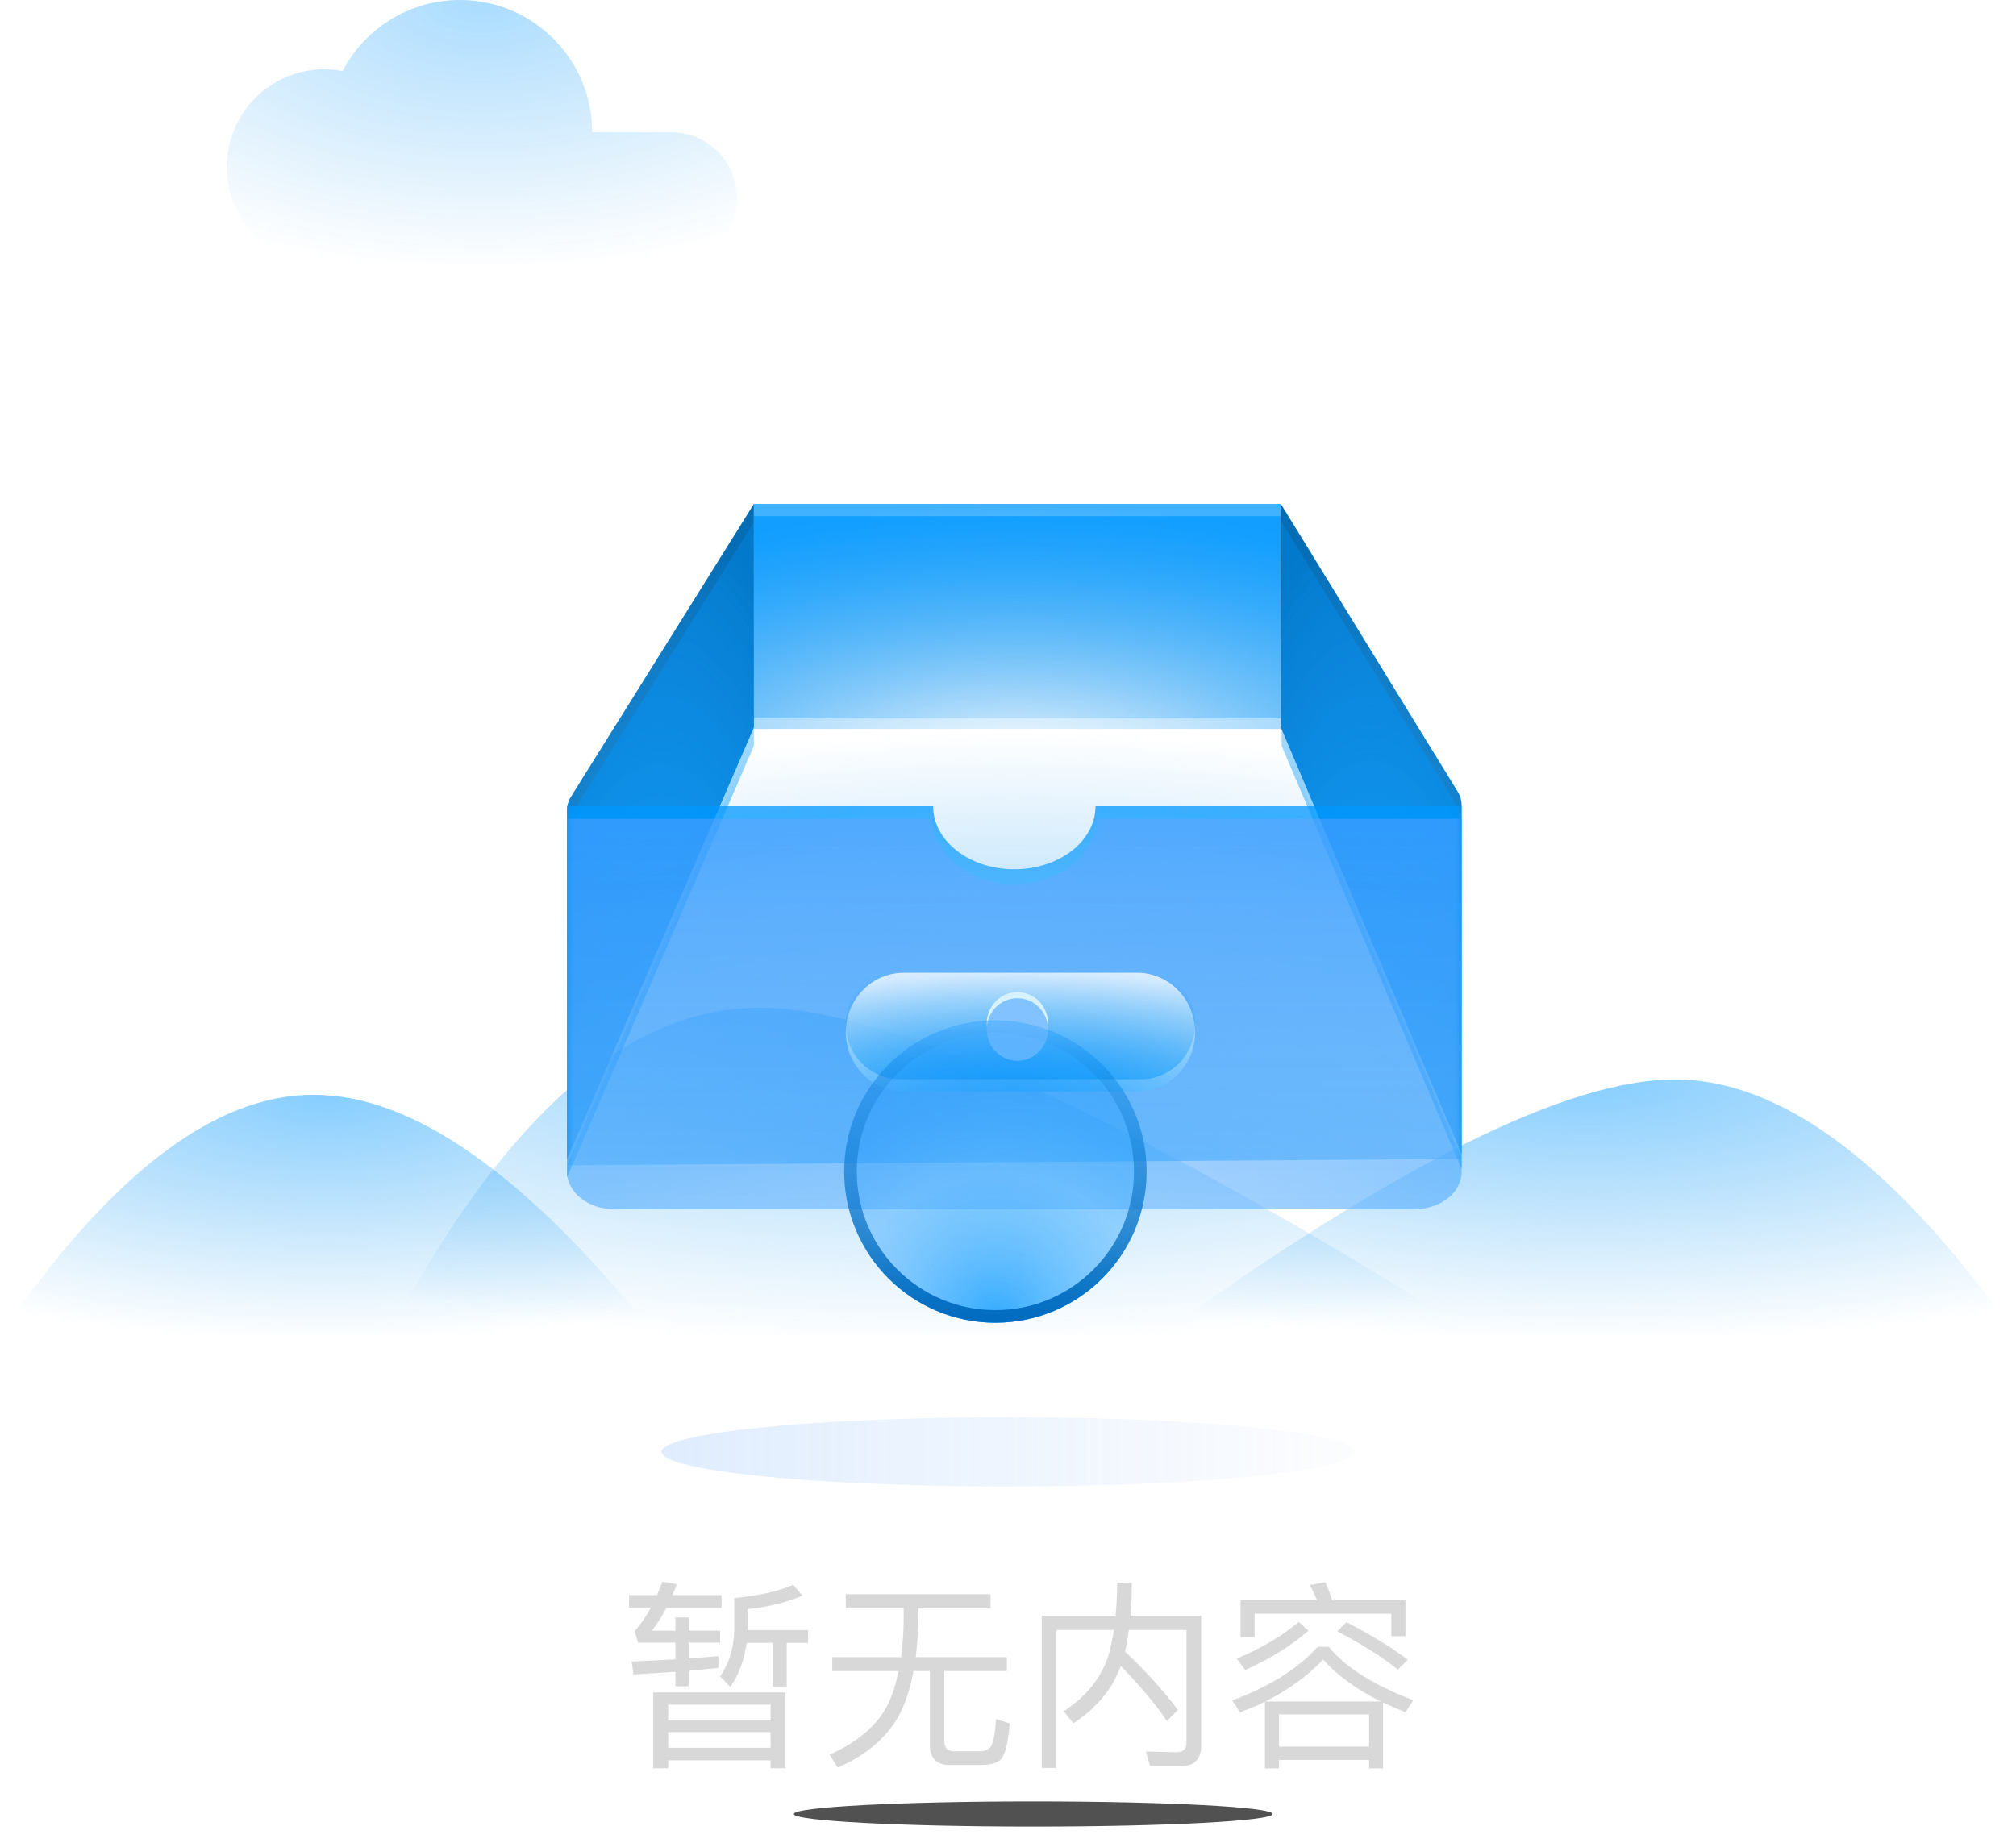 <svg xmlns="http://www.w3.org/2000/svg" xmlns:xlink="http://www.w3.org/1999/xlink" fill="none" version="1.1" width="160" height="146" viewBox="0 0 160 146"><defs><clipPath id="master_svg0_7145_003853"><rect x="0" y="0" width="160" height="146" rx="0"/></clipPath><linearGradient x1="1.209" y1="0.5" x2="-0.25" y2="0.5" id="master_svg1_7143_89135"><stop offset="0%" stop-color="#B2CAF4" stop-opacity="0"/><stop offset="100%" stop-color="#81BAFF" stop-opacity="1"/></linearGradient><radialGradient cx="0" cy="0" r="1" gradientUnits="userSpaceOnUse" id="master_svg2_7143_89136" gradientTransform="translate(38.25 0) rotate(90) scale(21.541 41.544)"><stop offset="0%" stop-color="#0097FF" stop-opacity="0.476"/><stop offset="99.914%" stop-color="#0A90ED" stop-opacity="0"/></radialGradient><radialGradient cx="0" cy="0" r="1" gradientUnits="userSpaceOnUse" id="master_svg3_7143_89136" gradientTransform="translate(26 86.906) rotate(90) scale(19.586 53.34)"><stop offset="0%" stop-color="#0097FF" stop-opacity="0.476"/><stop offset="99.914%" stop-color="#0A90ED" stop-opacity="0"/></radialGradient><radialGradient cx="0" cy="0" r="1" gradientUnits="userSpaceOnUse" id="master_svg4_7143_89136" gradientTransform="translate(74 80) rotate(90) scale(26.67 88.626)"><stop offset="0%" stop-color="#0097FF" stop-opacity="0.476"/><stop offset="99.914%" stop-color="#0A90ED" stop-opacity="0"/></radialGradient><radialGradient cx="0" cy="0" r="1" gradientUnits="userSpaceOnUse" id="master_svg5_7143_89136" gradientTransform="translate(126 85.688) rotate(90) scale(20.836 69.752)"><stop offset="0%" stop-color="#0097FF" stop-opacity="0.476"/><stop offset="99.914%" stop-color="#0A90ED" stop-opacity="0"/></radialGradient><radialGradient cx="0" cy="0" r="1" gradientUnits="userSpaceOnUse" id="master_svg6_7143_89138" gradientTransform="translate(80.502 100.186) rotate(90) scale(42.15 86.743)"><stop offset="0%" stop-color="#0097FF" stop-opacity="0.746"/><stop offset="99.914%" stop-color="#0A90ED" stop-opacity="0"/></radialGradient><radialGradient cx="0" cy="0" r="1" gradientUnits="userSpaceOnUse" id="master_svg7_7145_002228" gradientTransform="translate(52.418 103.589) rotate(90) scale(63.534 18.121)"><stop offset="0%" stop-color="#0097FF" stop-opacity="0.746"/><stop offset="100%" stop-color="#056DB5" stop-opacity="1"/></radialGradient><radialGradient cx="0" cy="0" r="1" gradientUnits="userSpaceOnUse" id="master_svg8_7145_002620" gradientTransform="translate(52.418 105.048) rotate(90) scale(63.534 18.121)"><stop offset="0%" stop-color="#0097FF" stop-opacity="0.746"/><stop offset="99.914%" stop-color="#0197FF" stop-opacity="0.3"/></radialGradient><radialGradient cx="0" cy="0" r="1" gradientUnits="userSpaceOnUse" id="master_svg9_7145_001997" gradientTransform="translate(80.744 61.845) rotate(90) scale(21.826 51.095)"><stop offset="0%" stop-color="#0A90ED" stop-opacity="0"/><stop offset="99.914%" stop-color="#0097FF" stop-opacity="0.746"/></radialGradient><radialGradient cx="0" cy="0" r="1" gradientUnits="userSpaceOnUse" id="master_svga_7145_001997" gradientTransform="translate(80.744 60.596) rotate(90) scale(19.607 51.095)"><stop offset="0%" stop-color="#0A90ED" stop-opacity="0"/><stop offset="99.914%" stop-color="#0097FF" stop-opacity="0.746"/></radialGradient><radialGradient cx="0" cy="0" r="1" gradientUnits="userSpaceOnUse" id="master_svgb_7145_002228" gradientTransform="translate(123.175 103.107) rotate(90) scale(63.052 17.527)"><stop offset="0%" stop-color="#0097FF" stop-opacity="0.746"/><stop offset="100%" stop-color="#056DB5" stop-opacity="1"/></radialGradient><radialGradient cx="0" cy="0" r="1" gradientUnits="userSpaceOnUse" id="master_svgc_7145_002620" gradientTransform="translate(123.146 104.243) rotate(90) scale(62.73 17.455)"><stop offset="0%" stop-color="#0097FF" stop-opacity="0.746"/><stop offset="99.914%" stop-color="#0197FF" stop-opacity="0.3"/></radialGradient><radialGradient cx="0" cy="0" r="1" gradientUnits="userSpaceOnUse" id="master_svgd_7145_001997" gradientTransform="translate(80.502 103.129) rotate(90) scale(39.095 86.743)"><stop offset="0%" stop-color="#0A90ED" stop-opacity="0"/><stop offset="99.914%" stop-color="#0097FF" stop-opacity="0.746"/></radialGradient><mask id="master_svge_7145_003886"><g><path d="M116.002,64L116.002,93.956C116.002,95.637,114.295,97,112.189,97L48.814,97C46.709,97,45.002,95.637,45.002,93.956L45.002,64L74.058,64C74.058,66.852,76.943,69.164,80.502,69.164C84.06,69.164,86.945,66.852,86.945,64L116.002,64Z" fill="#FFFFFF" fill-opacity="1"/></g></mask><linearGradient x1="0.5" y1="0.004" x2="0.5" y2="0.985" id="master_svgf_7143_89141"><stop offset="0%" stop-color="#6AA2FF" stop-opacity="0.43"/><stop offset="100%" stop-color="#78BBFF" stop-opacity="0.525"/></linearGradient><radialGradient cx="0" cy="0" r="1" gradientUnits="userSpaceOnUse" id="master_svgg_7145_002396" gradientTransform="translate(80.988 88.747) rotate(90) scale(11.519 33.865)"><stop offset="0%" stop-color="#0097FF" stop-opacity="0.746"/><stop offset="99.914%" stop-color="#FFFFFF" stop-opacity="0.75"/></radialGradient><radialGradient cx="0" cy="0" r="1" gradientUnits="userSpaceOnUse" id="master_svgh_7143_89138" gradientTransform="translate(80.988 87.624) rotate(90) scale(10.695 33.865)"><stop offset="0%" stop-color="#0097FF" stop-opacity="0.746"/><stop offset="99.914%" stop-color="#0A90ED" stop-opacity="0"/></radialGradient><filter id="master_svgi_7145_003895" filterUnits="objectBoundingBox" color-interpolation-filters="sRGB" x="-24" y="-24" width="72" height="72"><feFlood flood-opacity="0" result="BackgroundImageFix"/><feBlend mode="normal" in="SourceGraphic" in2="BackgroundImageFix" result="shape"/><feGaussianBlur stdDeviation="6" result="effect1_foregroundBlur"/></filter><linearGradient x1="0" y1="0.5" x2="1" y2="0.5" id="master_svgj_7143_89137"><stop offset="0%" stop-color="#0083FF" stop-opacity="0.25"/><stop offset="100%" stop-color="#0094FF" stop-opacity="0.25"/></linearGradient><radialGradient cx="0" cy="0" r="1" gradientUnits="userSpaceOnUse" id="master_svgk_7143_89145" gradientTransform="translate(79 105) rotate(90) scale(24 24)"><stop offset="0%" stop-color="#0097FF" stop-opacity="0.746"/><stop offset="50.066%" stop-color="#6EC3FF" stop-opacity="0.372"/><stop offset="99.914%" stop-color="#0A90ED" stop-opacity="0"/></radialGradient><linearGradient x1="0.5" y1="1" x2="0.5" y2="0" id="master_svgl_7143_89146"><stop offset="0%" stop-color="#026CC0" stop-opacity="1"/><stop offset="100%" stop-color="#026CC0" stop-opacity="0"/></linearGradient><radialGradient cx="0" cy="0" r="1" gradientUnits="userSpaceOnUse" id="master_svgm_7143_89152" gradientTransform="translate(85.553 91) rotate(180) scale(53.749 78.18)"><stop offset="0%" stop-color="#FFFFFF" stop-opacity="1"/><stop offset="100%" stop-color="#00D9FF" stop-opacity="0.506"/></radialGradient><radialGradient cx="0" cy="0" r="1" gradientUnits="userSpaceOnUse" id="master_svgn_7143_89152" gradientTransform="translate(74.215 91) rotate(180) scale(36.112 35.292)"><stop offset="0%" stop-color="#FFFFFF" stop-opacity="1"/><stop offset="100%" stop-color="#00D9FF" stop-opacity="0.506"/></radialGradient><filter id="master_svgo_7145_003939" filterUnits="objectBoundingBox" color-interpolation-filters="sRGB" x="-4" y="-4" width="46" height="10"><feFlood flood-opacity="0" result="BackgroundImageFix"/><feBlend mode="normal" in="SourceGraphic" in2="BackgroundImageFix" result="shape"/><feGaussianBlur stdDeviation="1" result="effect1_foregroundBlur"/></filter></defs><g><g clip-path="url(#master_svg0_7145_003853)"><g><g><g><g><g><g style="opacity:0.331;mix-blend-mode:multiply"><g style="mix-blend-mode:multiply"><ellipse cx="80" cy="115.25" rx="27.5" ry="2.75" fill="url(#master_svg1_7143_89135)" fill-opacity="1" style="mix-blend-mode:multiply"/></g></g><g style="opacity:0.7;"><g><path d="M27.25,21C27.02,21,26.794,20.985,26.572,20.957C26.302,20.985,26.028,21,25.75,21C21.47,21,18,17.53,18,13.25C18,8.97,21.47,5.5,25.75,5.5C26.243,5.5,26.725,5.546,27.193,5.634C28.947,2.285,32.457,0,36.5,0C42.299,0,47,4.701,47,10.5L53.25,10.5C56.15,10.5,58.5,12.851,58.5,15.75C58.5,18.649,56.15,21,53.25,21L27.25,21Z" fill-rule="evenodd" fill="url(#master_svg2_7143_89136)" fill-opacity="1"/></g></g><g><g><path d="M0,106C8.687,93.271,16.981,86.906,24.884,86.906C32.786,86.906,41.825,93.271,52,106L0,106Z" fill-rule="evenodd" fill="url(#master_svg3_7143_89136)" fill-opacity="1"/></g><g><path d="M30.8,106C39.966,88.667,49.775,80,60.227,80C70.679,80,89.67,88.667,117.2,106L30.8,106Z" fill-rule="evenodd" fill="url(#master_svg4_7143_89136)" fill-opacity="1"/></g><g><path d="M160,106C150.429,92.458,141.402,85.688,132.919,85.688C124.436,85.688,110.797,92.458,92,106L160,106Z" fill-rule="evenodd" fill="url(#master_svg5_7143_89136)" fill-opacity="1"/></g></g></g><g><g><g><g><path d="" fill="#0019FF" fill-opacity="0"/></g></g><g><g><g><path d="M60.002,58L101.502,58L116.002,92L45.002,92.5L60.002,58Z" fill="url(#master_svg6_7143_89138)" fill-opacity="1"/></g><g><path d="M45.301,63.265L59.834,40L59.834,57.745L45.002,92.004L45.002,64.311C45.002,63.94,45.106,63.577,45.301,63.265Z" fill="url(#master_svg7_7145_002228)" fill-opacity="1"/></g><g><path d="M45.301,64.724L59.834,41.459L59.834,59.204L45.002,93.463L45.002,65.77C45.002,65.399,45.106,65.036,45.301,64.724Z" fill="url(#master_svg8_7145_002620)" fill-opacity="1"/></g><g><rect x="59.833" y="40" width="41.822" height="17.865" rx="0" fill="url(#master_svg9_7145_001997)" fill-opacity="1"/></g><g><rect x="59.833" y="40.973" width="41.822" height="16.048" rx="0" fill="url(#master_svga_7145_001997)" fill-opacity="1"/></g><g transform="matrix(-1,0,0,1,232.004,0)"><path d="M116.293,62.875L130.348,40L130.348,57.745L116.002,91.609L116.002,63.908C116.002,63.543,116.103,63.185,116.293,62.875Z" fill="url(#master_svgb_7145_002228)" fill-opacity="1"/></g><g transform="matrix(-1,0,0,1,232.004,0)"><path d="M116.296,64.068L130.289,41.459L130.289,59.204L116.002,92.804L116.002,65.107C116.002,64.739,116.104,64.379,116.296,64.068Z" fill="url(#master_svgc_7145_002620)" fill-opacity="1"/></g><g><g><g><path d="M116.002,64L116.002,93.049C116.002,94.679,114.295,96,112.189,96L48.814,96C46.709,96,45.002,94.679,45.002,93.049L45.002,64L74.058,64C74.058,66.765,76.943,69.007,80.502,69.007C84.06,69.007,86.945,66.765,86.945,64L116.002,64Z" fill="url(#master_svgd_7145_001997)" fill-opacity="1"/></g></g><g><g mask="url(#master_svge_7145_003886)"><g><path d="M116.002,65L116.002,92.94C116.002,94.63,114.295,96,112.189,96L48.814,96C46.709,96,45.002,94.63,45.002,92.94L45.002,65L74.058,65C74.058,67.867,76.943,70.191,80.502,70.191C84.06,70.191,86.945,67.867,86.945,65L116.002,65Z" fill="url(#master_svgf_7143_89141)" fill-opacity="1"/></g></g></g></g><g><g><path d="M71.748,77.218L90.228,77.218C92.779,77.218,94.847,79.329,94.847,81.932C94.847,84.536,92.779,86.647,90.228,86.647L71.748,86.647C69.197,86.647,67.128,84.536,67.128,81.932C67.128,79.329,69.197,77.218,71.748,77.218Z" fill="url(#master_svgg_7145_002396)" fill-opacity="1"/></g></g><g><g><path d="M71.418,76.92L90.558,76.92C92.927,76.92,94.847,78.88,94.847,81.297C94.847,83.714,92.927,85.674,90.558,85.674L71.418,85.674C69.049,85.674,67.128,83.714,67.128,81.297C67.128,78.88,69.049,76.92,71.418,76.92Z" fill="url(#master_svgh_7143_89138)" fill-opacity="1"/></g></g><g><ellipse cx="80.745" cy="81.238" rx="2.431" ry="2.481" fill="#D6F2FF" fill-opacity="1"/></g><g><ellipse cx="80.745" cy="81.724" rx="2.431" ry="2.481" fill="#82C3FF" fill-opacity="1"/></g></g></g></g></g></g><g><g filter="url(#master_svgi_7145_003895)"><g><ellipse cx="79" cy="93" rx="12" ry="12" fill="url(#master_svgj_7143_89137)" fill-opacity="1"/></g><g><ellipse cx="79" cy="93" rx="12" ry="12" fill="url(#master_svgk_7143_89145)" fill-opacity="1"/></g><g><ellipse cx="79" cy="93" rx="11.5" ry="11.5" stroke="url(#master_svgl_7143_89146)" fill-opacity="0" fill="none" stroke-width="1"/></g></g><g><g><g><path d="" fill="#D8D8D8" fill-opacity="1"/></g><g><path d="" fill="#D8D8D8" fill-opacity="1"/></g></g><g><g><path d="" fill="url(#master_svgm_7143_89152)" fill-opacity="1"/></g><g><path d="" fill="url(#master_svgn_7143_89152)" fill-opacity="1"/></g></g><g><g><path d="" fill="#D8D8D8" fill-opacity="1"/></g><g><path d="M57.016,131.468C56.276,131.531,55.495,131.593,54.661,131.656L54.661,130.395L57.156,130.395L57.156,129.447L54.661,129.447L54.661,128.395L53.604,128.395L53.604,129.447L51.75,129.447C52.151,128.921,52.531,128.312,52.885,127.64L57.271,127.64L57.271,126.619L53.365,126.619C53.495,126.328,53.604,126.041,53.719,125.755L52.568,125.562C52.438,125.911,52.292,126.265,52.151,126.619L49.927,126.619L49.927,127.64L51.635,127.64C51.255,128.364,50.823,128.968,50.375,129.484L50.63,130.395L53.604,130.395L53.604,131.724C52.516,131.786,51.349,131.833,50.135,131.895L50.276,132.922C51.427,132.859,52.552,132.776,53.604,132.713L53.604,133.864L54.661,133.864L54.661,132.635C55.479,132.552,56.26,132.474,57.016,132.411L57.016,131.468ZM59.255,130.411L61.333,130.411L61.333,133.88L62.438,133.88L62.438,130.411L64.135,130.411L64.135,129.401L59.333,129.401L59.333,127.739C61.062,127.546,62.5,127.177,63.688,126.666L62.953,125.802C61.828,126.312,60.26,126.666,58.276,126.859L58.276,129.369C58.245,130.812,57.865,132.041,57.156,133.083L57.958,133.916C58.646,132.922,59.078,131.755,59.255,130.411ZM62.344,134.349L51.844,134.349L51.844,140.364L53.031,140.364L53.031,139.739L61.156,139.739L61.156,140.364L62.344,140.364L62.344,134.349ZM53.031,138.744L53.031,137.5L61.156,137.5L61.156,138.744L53.031,138.744ZM53.031,136.572L53.031,135.322L61.156,135.322L61.156,136.572L53.031,136.572ZM67.125,126.552L67.125,127.671L71.719,127.671L71.719,128.744C71.703,129.739,71.635,130.682,71.51,131.546L66.052,131.546L66.052,132.651L71.318,132.651C71.109,133.656,70.823,134.572,70.438,135.369C69.573,137.005,68.052,138.297,65.844,139.291L66.484,140.317C68.708,139.354,70.307,137.994,71.302,136.265C71.844,135.244,72.245,134.041,72.5,132.651L73.797,132.651L73.797,138.474C73.797,139.562,74.312,140.109,75.365,140.109L77.958,140.109C78.63,140.109,79.109,139.963,79.417,139.677C79.766,139.322,80.005,138.38,80.135,136.812L79.047,136.458C78.969,137.708,78.823,138.442,78.599,138.697C78.422,138.906,78.135,139.02,77.75,139.02L75.719,139.02C75.208,139.02,74.948,138.744,74.948,138.234L74.948,132.651L79.912,132.651L79.912,131.546L72.677,131.546C72.792,130.682,72.854,129.739,72.885,128.744L72.885,127.671L78.615,127.671L78.615,126.552L67.125,126.552ZM88.948,132.25C90.453,133.786,91.688,135.244,92.615,136.619L93.479,135.739C92.344,134.218,90.948,132.666,89.286,131.099C89.417,130.567,89.51,129.994,89.589,129.385L94.167,129.385L94.167,138.312C94.167,138.828,93.911,139.099,93.401,139.099L90.948,139.036L91.271,140.187L93.781,140.187C94.807,140.187,95.333,139.64,95.333,138.572L95.333,128.265L89.719,128.265C89.781,127.463,89.828,126.588,89.828,125.64L88.661,125.64C88.661,126.567,88.615,127.448,88.536,128.265L82.677,128.265L82.677,140.349L83.844,140.349L83.844,129.385L88.406,129.385C88.292,130.119,88.151,130.796,87.974,131.416C87.396,133.192,86.214,134.666,84.422,135.849L85.188,136.797C87.047,135.578,88.292,134.072,88.948,132.25ZM105.193,125.609L103.958,125.817C104.151,126.187,104.344,126.588,104.536,127.036L98.453,127.036L98.453,129.963L99.573,129.963L99.573,128.104L110.422,128.104L110.422,129.88L111.542,129.88L111.542,127.036L105.734,127.036C105.557,126.505,105.38,126.026,105.193,125.609ZM104.583,130.729C102.984,132.489,100.724,133.901,97.797,134.984L98.406,135.932C99.078,135.677,99.734,135.401,100.391,135.083L100.391,140.38L101.51,140.38L101.51,139.708L108.661,139.708L108.661,140.38L109.766,140.38L109.766,135.145C110.312,135.401,110.901,135.656,111.542,135.916L112.167,134.968C109,133.755,106.76,132.349,105.464,130.729L104.583,130.729ZM101.51,138.651L101.51,136.088L108.661,136.088L108.661,138.651L101.51,138.651ZM100.422,135.067C102.198,134.187,103.734,133.083,105.016,131.739C106.104,132.984,107.641,134.104,109.589,135.067L100.422,135.067ZM106.87,128.776L106.135,129.5C108.167,130.567,109.766,131.578,110.932,132.536L111.734,131.755C110.422,130.76,108.792,129.77,106.87,128.776ZM103.078,128.76C101.734,129.88,100.104,130.843,98.151,131.671L98.839,132.572C100.823,131.671,102.484,130.635,103.844,129.447L103.078,128.76Z" fill="#D8D8D8" fill-opacity="1"/></g><g><path d="" fill="#D8D8D8" fill-opacity="1"/></g></g></g><g style="opacity:0.68;" filter="url(#master_svgo_7145_003939)"><ellipse cx="82" cy="144" rx="19" ry="1" fill="#000000" fill-opacity="1"/></g></g></g></g></g></g></g></svg>